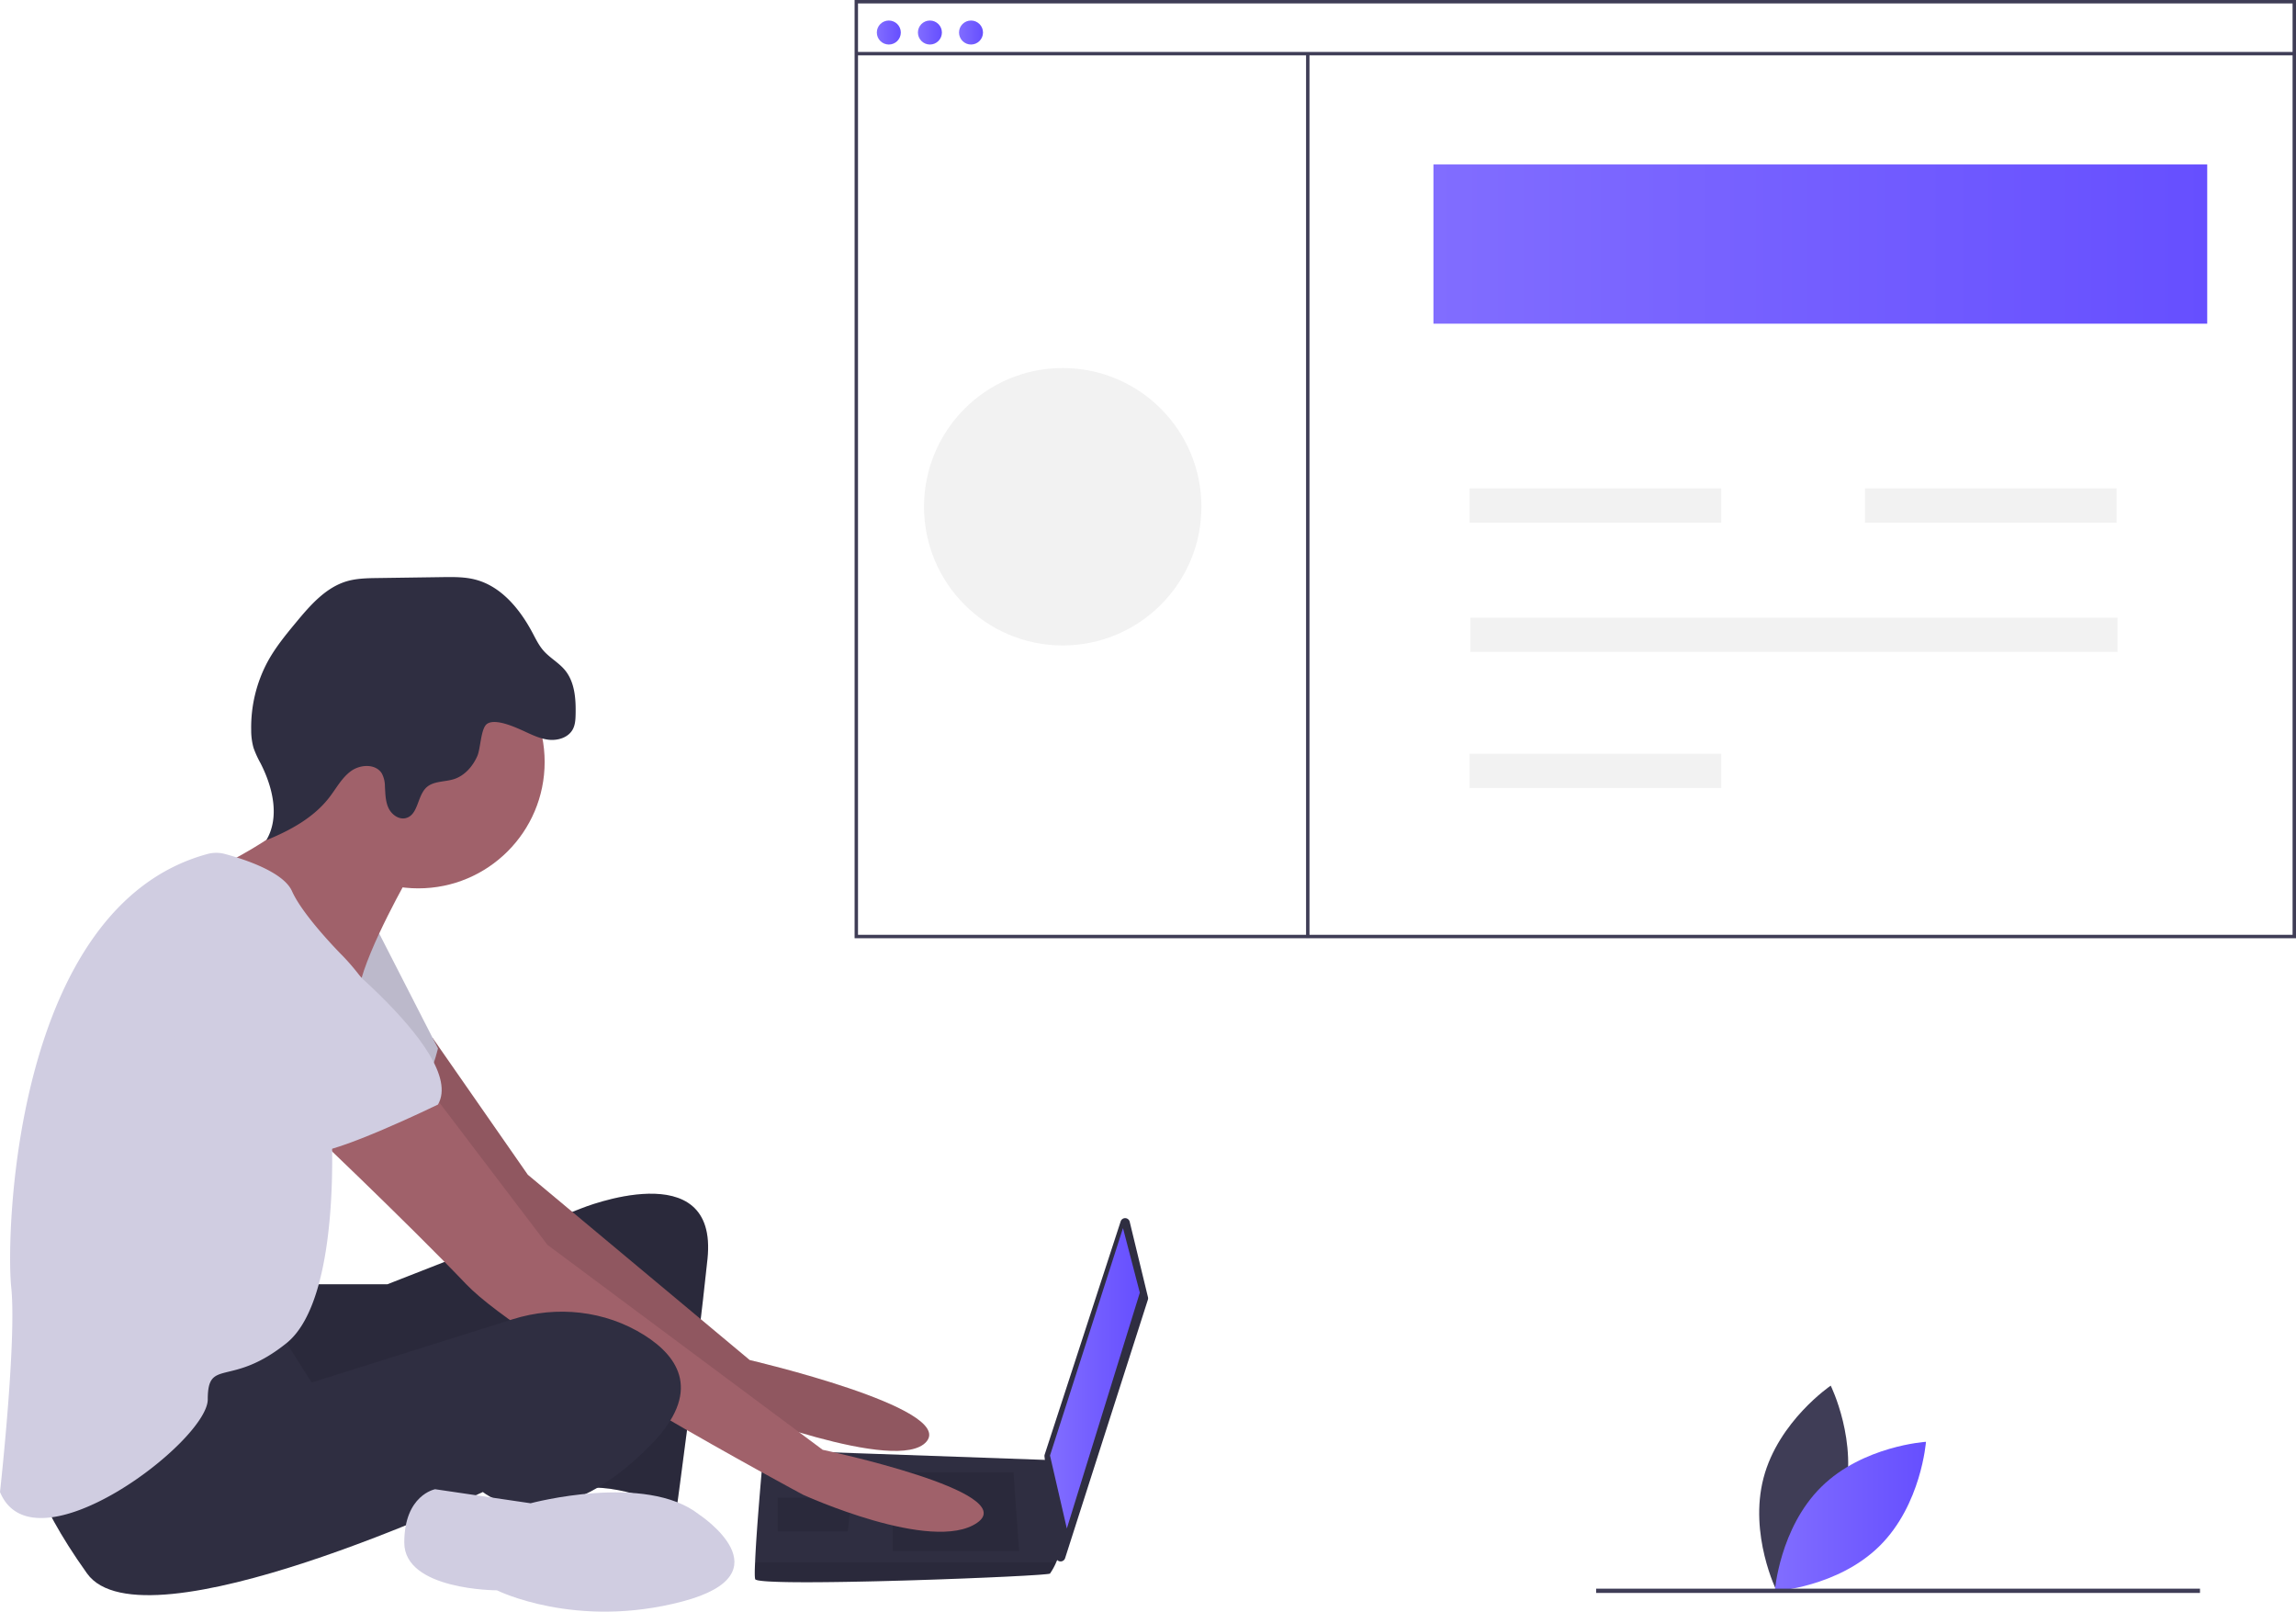 <svg id="ade8c9af-7e2e-4eda-b5c8-b06129257226" xmlns="http://www.w3.org/2000/svg" xmlns:xlink="http://www.w3.org/1999/xlink" viewBox="0 0 1076.06 755.23"><defs><style>.cls-1{fill:#3f3d56;}.cls-2{fill:url(#linear-gradient);}.cls-3{fill:#2f2e41;}.cls-4{opacity:0.1;isolation:isolate;}.cls-5{fill:#a0616a;}.cls-6{fill:#d0cde1;}.cls-7{fill:url(#linear-gradient-2);}.cls-8{fill:#f2f2f2;}.cls-9{fill:url(#linear-gradient-3);}.cls-10{fill:url(#linear-gradient-4);}.cls-11{fill:url(#linear-gradient-5);}.cls-12{fill:url(#linear-gradient-6);}</style><linearGradient id="linear-gradient" x1="831.8" y1="710.63" x2="902.64" y2="710.63" gradientUnits="userSpaceOnUse"><stop offset="0" stop-color="#816dff"/><stop offset="1" stop-color="#664fff"/></linearGradient><linearGradient id="linear-gradient-2" x1="492.1" y1="645.89" x2="534.2" y2="645.89" xlink:href="#linear-gradient"/><linearGradient id="linear-gradient-3" x1="671.81" y1="114.37" x2="1034.45" y2="114.37" xlink:href="#linear-gradient"/><linearGradient id="linear-gradient-4" x1="410.95" y1="15.24" x2="422.18" y2="15.24" xlink:href="#linear-gradient"/><linearGradient id="linear-gradient-5" x1="430.2" y1="15.24" x2="441.44" y2="15.24" xlink:href="#linear-gradient"/><linearGradient id="linear-gradient-6" x1="449.46" y1="15.24" x2="460.69" y2="15.24" xlink:href="#linear-gradient"/></defs><title>landing</title><path class="cls-1" d="M864.15,702.42c-7,26.6-31.46,43.22-31.46,43.22s-13.15-26.5-6.17-53.1S858,649.32,858,649.32,871.13,675.83,864.15,702.42Z"/><path class="cls-2" d="M853.55,696.8C834,716.12,831.8,745.63,831.8,745.63s29.53-1.83,49.09-21.16,21.75-48.83,21.75-48.83S873.11,677.47,853.55,696.8Z"/><path class="cls-3" d="M144.73,601.81h36.85l90.78-35.53S336.84,540,331.57,590s-14.47,117.1-14.47,117.1-29-13.16-44.74-9.21-5.26-80.26-5.26-80.26-128.94,61.84-140.79,53.94-14.47-63.15-14.47-63.15Z"/><path class="cls-4" d="M144.73,601.81h36.85l90.78-35.53S336.84,540,331.57,590s-14.47,117.1-14.47,117.1-29-13.16-44.74-9.21-5.26-80.26-5.26-80.26-128.94,61.84-140.79,53.94-14.47-63.15-14.47-63.15Z"/><path class="cls-5" d="M202.78,486.43l44.58,64.06,104,86.84s96.05,22.37,82.89,38.16-93.42-15.79-93.42-15.79S221.05,572.86,217.1,566.28s-47.37-68.42-47.37-68.42Z"/><path class="cls-4" d="M202.78,486.43l44.58,64.06,104,86.84s96.05,22.37,82.89,38.16-93.42-15.79-93.42-15.79S221.05,572.86,217.1,566.28s-47.37-68.42-47.37-68.42Z"/><path class="cls-6" d="M176.31,434.71l28.95,56.57s-6.58,27.64-17.11,30.27-55.26-34.21-55.26-34.21Z"/><path class="cls-4" d="M176.31,434.71l28.95,56.57s-6.58,27.64-17.11,30.27-55.26-34.21-55.26-34.21Z"/><path class="cls-3" d="M529.45,572.51,538,607.79a2.19,2.19,0,0,1,0,1.19L499.17,730.19a2.21,2.21,0,0,1-4.29-.42l-5.36-47.22a2.13,2.13,0,0,1,.09-.94l35.61-109.26a2.2,2.2,0,0,1,4.23.16Z"/><polygon class="cls-7" points="526.31 575.49 534.2 605.76 499.99 716.28 492.1 682.07 526.31 575.49"/><path class="cls-3" d="M353.94,740c1.32,3.95,136.84-1.31,138.16-2.63a29.23,29.23,0,0,0,2.89-5.26c1.24-2.63,2.37-5.26,2.37-5.26L492.1,684.2l-134.21-4.76s-3.36,36.1-4,52.63C353.68,736.24,353.68,739.17,353.94,740Z"/><polygon class="cls-4" points="474.99 689.97 477.62 726.81 418.41 726.81 418.41 689.97 474.99 689.97"/><polygon class="cls-4" points="398.68 701.81 399.03 701.74 397.36 717.6 364.47 717.6 364.47 701.81 398.68 701.81"/><path class="cls-4" d="M353.94,740c1.32,3.95,136.84-1.31,138.16-2.63a29.23,29.23,0,0,0,2.89-5.26H353.85C353.68,736.24,353.68,739.17,353.94,740Z"/><circle class="cls-5" cx="196.05" cy="357.08" r="59.21"/><path class="cls-5" d="M192.1,409.71s-19.73,34.21-23.68,52.63-59.21-36.84-59.21-36.84L102,406.42s52-24.34,48-44.08S192.1,409.71,192.1,409.71Z"/><path class="cls-5" d="M202.63,512.34l53.94,71,129,96.05s93.42,19.73,72.37,34.21-81.58-13.16-81.58-13.16-130.26-69.73-157.89-98.68-78.95-77.63-78.95-77.63Z"/><path class="cls-3" d="M130.26,622.86l15.79,25,94.23-29.65c20.68-6.5,43.35-4.11,61.69,7.45,16.44,10.36,27,26.81,3.29,51.15-47.37,48.68-78.95,22.36-78.95,22.36s-159.21,75-185.52,38.16-27.63-55.26-27.63-55.26S114.47,618.91,130.26,622.86Z"/><path class="cls-6" d="M327.63,709.7s42.1,27.63-7.9,40.79-86.84-5.26-86.84-5.26-43.42,0-43.42-22.37,14.47-25,14.47-25l44.74,6.58S302.63,690,327.63,709.7Z"/><path class="cls-3" d="M244.62,342.18c4,1.8,8,3.92,12.41,4.45s9.37-1,11.44-4.91c1.12-2.1,1.25-4.58,1.3-7,.16-7.22-.36-15-4.94-20.63-2.91-3.55-7.17-5.8-10.18-9.27-2.16-2.49-3.6-5.5-5.15-8.41-5.87-11-14.55-21.61-26.62-24.78-5-1.33-10.33-1.26-15.54-1.19l-30.4.43c-4.92.07-9.91.15-14.62,1.57-9.79,3-16.91,11.19-23.44,19.06-4.88,5.88-9.77,11.83-13.43,18.54A65.07,65.07,0,0,0,117.73,342a30.09,30.09,0,0,0,1.09,8.44,47.31,47.31,0,0,0,3.32,7.28c5.7,11.2,9.09,25.18,2.67,36,11.15-4.55,22.18-10.52,29.54-20.06,3.29-4.27,5.87-9.27,10.26-12.4s11.53-3.4,14.34,1.19a12.78,12.78,0,0,1,1.45,6c.21,3.45.2,7,1.67,10.16s4.94,5.66,8.27,4.72c5.73-1.61,5.18-10.4,9.59-14.4,3.35-3,8.52-2.45,12.83-3.83,5-1.6,8.78-5.95,10.92-10.76,1.63-3.65,1.61-13.22,4.69-15.2C232.24,336.64,241,340.58,244.62,342.18Z"/><path class="cls-6" d="M97.27,400.18a15.57,15.57,0,0,1,8.13,0c8.45,2.26,27.38,8.27,31.44,17.4,5.26,11.84,23.68,30.26,23.68,30.26s25,25,19.74,42.11-25,36.84-25,36.84,5.26,81.58-21,102.63S97.37,636,97.37,655.75,15.79,737.33,0,699.17c0,0,7.89-71,5.26-96C2.67,578.49,6.47,424.76,97.27,400.18Z"/><path class="cls-6" d="M139.47,433.39s80.26,59.21,65.79,84.21c0,0-48.68,23.68-59.21,22.37S94.74,492.6,84.21,488.65,68.42,413.65,139.47,433.39Z"/><circle class="cls-8" cx="498.06" cy="237.46" r="65"/><rect class="cls-9" x="671.81" y="77.07" width="362.64" height="74.61"/><circle class="cls-10" cx="416.56" cy="15.24" r="5.62"/><circle class="cls-11" cx="435.82" cy="15.24" r="5.62"/><circle class="cls-12" cx="455.08" cy="15.24" r="5.62"/><path class="cls-1" d="M1076.06,439.67H400.52V0h675.54Zm-673.94-1.61h672.34V1.6H402.12Z"/><rect class="cls-1" x="401.32" y="24.34" width="673.94" height="1.6"/><rect class="cls-1" x="612.11" y="25.14" width="1.6" height="414.35"/><rect class="cls-8" x="688.73" y="228.86" width="117.94" height="16.05"/><rect class="cls-8" x="874.07" y="228.86" width="117.94" height="16.05"/><rect class="cls-8" x="688.73" y="353.22" width="117.94" height="16.05"/><rect class="cls-8" x="689.13" y="289.43" width="303.27" height="16.05"/><rect class="cls-1" x="748.06" y="744.46" width="283" height="2"/></svg>